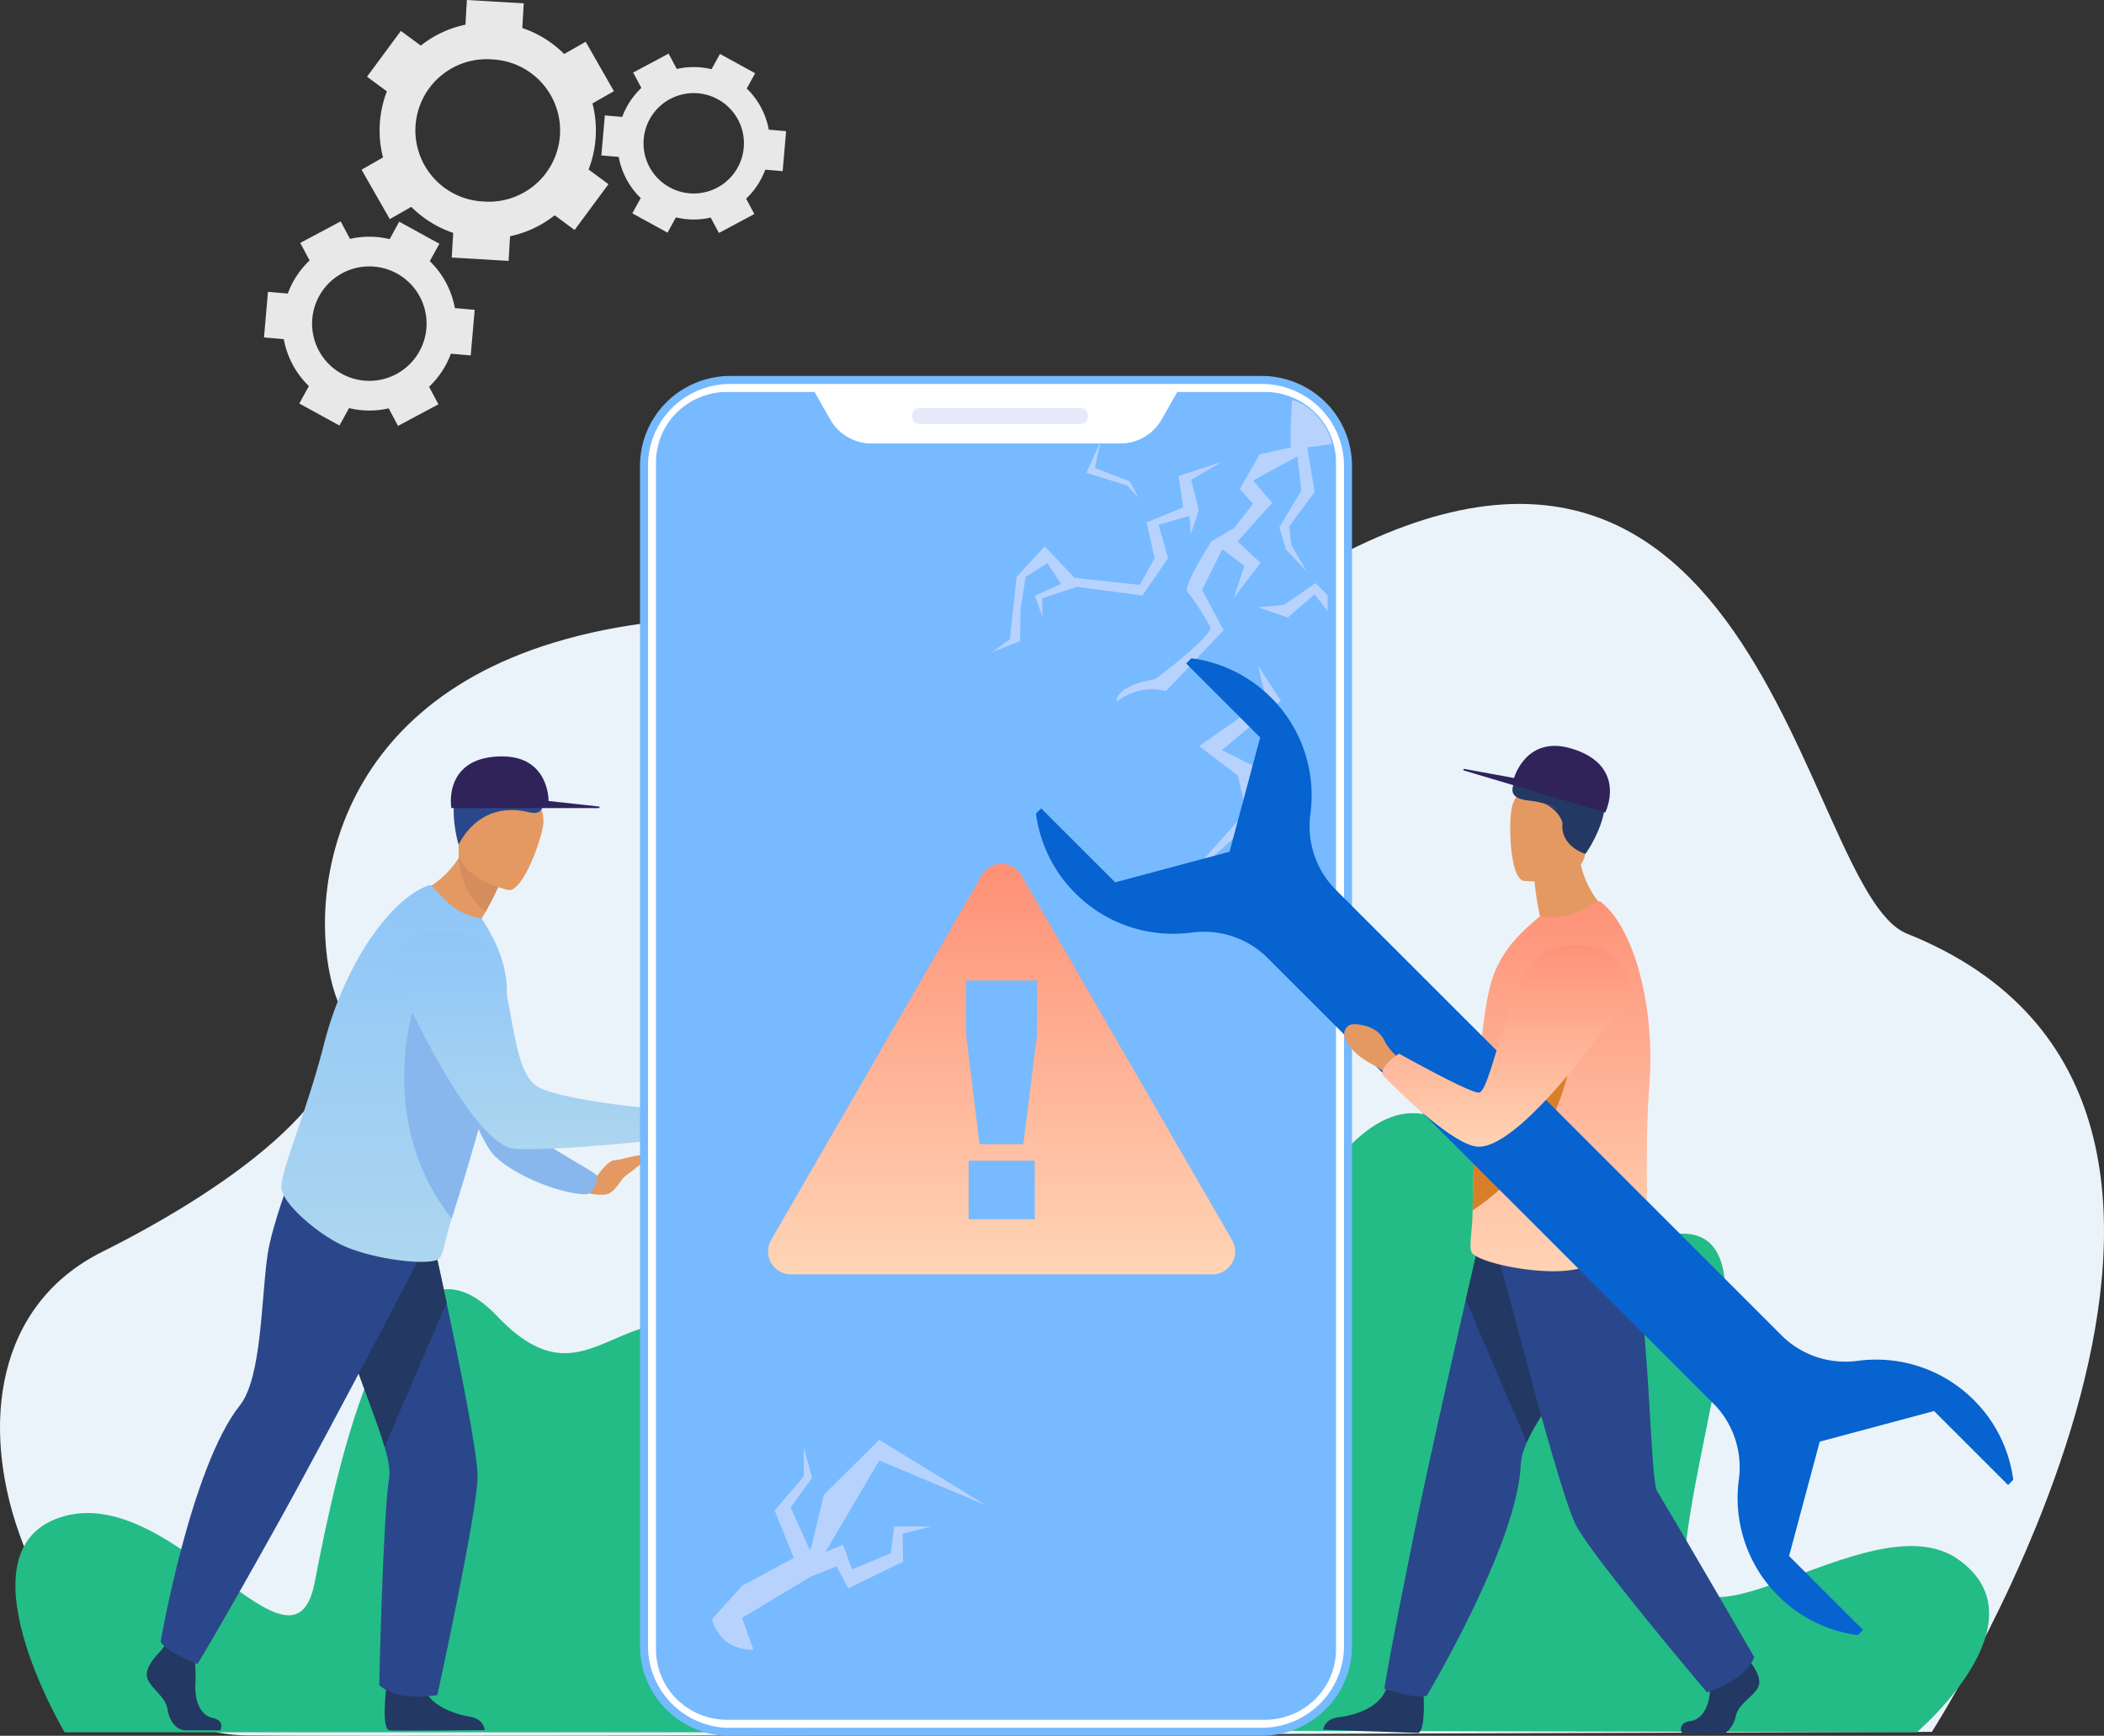 <svg width="263" height="217" fill="none" xmlns="http://www.w3.org/2000/svg"><rect width="100%" height="100%" fill="#333333" stroke="none"/><path d="M162.231 63.372H99.373a5 5 0 00-5 5v124.455a5 5 0 005 5h62.858a5 5 0 005-5V68.372a5 5 0 00-5-5z" fill="url(#paint0_linear)"/><path d="M241.48 216.509s50.432-78.357-3.11-99.787c-13.487-5.398-18.192-80.971-78.098-43.184-23.823 15.026-58.128-3.158-90.979 6.78-30.17 9.128-30.863 35.46-27.048 44.939 4.168 10.357-12.454 22.741-29.477 31.246-26.702 13.341-7.067 60.227 18.159 60.451 25.225.225 210.553-.445 210.553-.445z" fill="#EBF3FA"/><path d="M8.079 216.564s-13.842-23.263 0-27.032c13.842-3.77 28.576 22.144 31.255 8.295 2.68-13.85 9.472-47.352 22.82-33.28 13.35 14.073 16.36-10.249 36.063 7.938 19.704 18.187 3.387 44.078 3.387 44.078H8.079v.001zm231.516 0s16.298-13.838 5.135-21.65c-11.163-7.812-36.197 15.91-33.935-2.327 2.262-18.236 11.985-42.981-4.501-37.625-16.485 5.357-22.513-27.005-37.694-11.604-15.182 15.4-23.442 72.99-23.442 72.99l94.437.216z" fill="#23BC86"/><path d="M48.28 210.978s-.628 5.104.372 5.338c.389.09 11.925-.025 11.925-.025s0-1.379-1.89-1.685c-1.89-.307-5.21-1.429-5.772-3.932-.561-2.502-4.636.304-4.636.304z" fill="#233862"/><path d="M59.699 184.58c0 4.352-5.03 27.33-5.03 27.33s-5.074.911-7.266-1.268c0 0 .476-21.313 1.239-25.848.154-.917-.09-2.272-.567-3.919-1.879-6.487-7.346-17.491-6.093-24.017 1.573-8.177 12.685.632 12.685.632s.486 2.195 1.156 5.353c1.487 7.004 3.876 18.737 3.876 21.737z" fill="#2B478B"/><path d="M55.825 162.845l-7.75 18.031c-1.878-6.487-7.346-17.491-6.092-24.016 1.573-8.178 12.686.631 12.686.631s.486 2.196 1.156 5.354z" fill="#233862"/><path d="M73.185 149.056s2.502-3.945 3.523-3.99c1.02-.046 3.56-1.003 3.888-.486.327.516-1.566 1.766-2.384 2.409-.818.643-1.35 2.308-2.731 2.368-1.382.059-2.296-.301-2.296-.301z" fill="#E49963"/><path d="M55.652 120.641s5.337 15.599 7.79 18.558c2.452 2.961 11.056 7.335 11.131 7.725.179.929-.532 2.379-1.338 2.384-2.86.015-8.658-2.157-11.343-4.731-2.842-2.723-7.338-18.278-7.338-18.278l1.098-5.658z" fill="#88B7ED"/><path d="M80.433 139.163s3.052-.048 4.716-1.09c1.663-1.041 5.027-.997 5.71-.474.684.524.57.836-.263 1.309-.834.473-3.639 2.696-5.94 2.483-2.303-.213-5.033.504-5.033.504l.81-2.732z" fill="#E49963"/><path d="M20.08 206.408s-2.093 1.941-1.685 3.32c.409 1.38 2.299 2.298 2.554 3.983.256 1.685 1.277 2.605 2.197 2.605h4.384s.676-1.186-.958-1.543c-1.634-.358-2.252-2.338-2.149-4.176.102-1.838-.153-4.29-.153-4.29l-3.474-.817-.715.918z" fill="#233862"/><path d="M54.87 152.598s-13.181 25.412-20.538 38.588c-7.356 13.176-9.655 16.853-9.655 16.853s-4.213-1.685-4.597-2.835c0 0 3.782-21.798 9.894-29.497 2.783-3.504 2.656-13.39 3.482-18.917.544-3.64 3.02-10.068 3.02-10.068l18.394 5.876z" fill="#2B478B"/><path d="M60.081 115.045c1.37 1.645 1.868 3.319 1.868 3.319-4.574-.315-10.253-6.544-10.253-6.544s3.317-.916 5.656-4.582a13.372 13.372 0 001.304-2.689l1.356 2.377 2.255 3.954s-.472 1.17-1.56 3.093a37.94 37.94 0 01-.626 1.072z" fill="#E49963"/><path d="M63.344 124.953c-.14 2.222-.811 5.589-1.72 9.323a194.385 194.385 0 01-1.152 4.46 227.853 227.853 0 01-2.064 7.245l-.026.083c-.052.236-.132.486-.205.716a353.295 353.295 0 01-1.724 5.563c-.988 3.084-.995 4.801-1.783 5.149-1.584.7-7.819-.051-11.555-1.67-3.157-1.344-7.967-5.396-7.942-7.435.029-2.363 3.201-9.481 5.306-17.792 2.595-10.152 8.352-18.258 13.153-19.93.358-.116.74.637 2.133 1.972 1.286 1.233 2.904 2.003 4.437 2.168l.914 1.524c1.237 2.182 2.457 5.001 2.228 8.624z" fill="url(#paint1_linear)"/><path d="M61.623 134.276a193.859 193.859 0 01-1.15 4.46 227.853 227.853 0 01-2.065 7.245l-.027.083c-.051.236-.131.486-.204.716a353.216 353.216 0 01-1.725 5.563c-9.985-12.679-4.322-27.863-4.322-27.863l9.493 9.796z" fill="#88B7ED"/><path d="M49.016 121.139s9.429 21.883 15.29 22.471c2.893.29 15.082-.593 18.566-1.299 0 0 .652-.91-.309-3.62 0 0-13.334-1.134-15.717-3.083-3.547-2.899-2.432-15.14-6.573-17.642-4.139-2.501-9.951-2.473-11.257 3.173z" fill="url(#paint2_linear)"/><path d="M62.268 110.88s-.472 1.17-1.56 3.093c-2.802-2.062-3.281-5.373-3.355-6.735-.022-.385-.01-.615-.01-.615l.355.041 2.315.263 2.255 3.953z" fill="#D68D5D"/><path d="M63.55 111.272s-7.159-1.523-6.14-5.966c1.016-4.442.777-7.632 5.392-6.846 4.615.785 5.111 2.683 5.133 4.249.02 1.564-2.495 8.846-4.384 8.563z" fill="#E49963"/><path d="M57.339 105.613s2.365-5.654 8.822-4.063c3.146.776 1.14-4.01.877-4.754 0 0-1.313-.11-4.877-.677-7.481-1.194-5.222 8.373-4.822 9.494z" fill="#2B478B"/><path d="M83.659 50.644a10.815 10.815 0 017.618-3.144h66.441a10.82 10.82 0 017.62 3.144 10.71 10.71 0 013.162 7.578v147.556a10.71 10.71 0 01-3.162 7.578 10.824 10.824 0 01-7.62 3.144H90.621a10.817 10.817 0 01-7.185-3.354 10.708 10.708 0 01-2.936-7.347V58.222a10.704 10.704 0 013.159-7.578z" fill="#fff" stroke="#75B9FF"/><path d="M158.114 49h-10.95l-1.992 3.485a5.861 5.861 0 01-2.16 2.163c-.9.52-1.924.794-2.967.794h-31.106a5.953 5.953 0 01-2.97-.793 5.865 5.865 0 01-2.162-2.164L101.82 49H90.886a8.935 8.935 0 00-6.283 2.574A8.742 8.742 0 0082 57.79v148.422a8.74 8.74 0 002.603 6.215A8.936 8.936 0 0090.886 215h67.228a8.935 8.935 0 006.283-2.574 8.74 8.74 0 002.603-6.215V57.779a8.742 8.742 0 00-2.606-6.208 8.936 8.936 0 00-6.28-2.571z" fill="url(#paint3_linear)"/><path d="M135.176 53h-20.352a.763.763 0 01-.581-.295A1.123 1.123 0 01114 52c.001-.265.089-.518.243-.705a.763.763 0 01.581-.295h20.352a.763.763 0 01.581.295c.154.187.242.44.243.705a1.123 1.123 0 01-.243.705.763.763 0 01-.581.295z" fill="#E7E8FA"/><path d="M164.269 51.628C162.977 50.336 161.5 50 161.5 50l-.179 3.602v2.344l-3.851.837-2.512 4.352 1.674 1.842-2.344 3.013-2.846 1.674s-3.684 5.691-3.014 6.36c.669.67 2.344 3.348 2.846 4.353.503 1.004-6.865 6.528-6.865 6.528s-4.856.67-4.856 2.846c0 0 2.679-2.344 6.196-1.34l7.201-7.631-2.679-5.022 2.506-5.097 2.778 2.084-1.339 4.017 3.348-4.389-2.865-2.678 4.317-4.836-2.381-2.79 5.544-3.013.483 4.278-2.753 4.612.856 2.753 2.642 2.827-1.972-3.348-.298-2.38 3.2-4.278-.93-5.58 3.093-.44s-.231-1.872-2.231-3.872zm-11.54 6.107l-5.413 1.769.582 3.936-4.581 1.859 1.014 4.488-1.864 3.334-8.157-.887-3.72-3.94-3.509 3.828-.452 4.16-.399 3.66-2.23 1.585 3.517-1.376.045-3.849.643-4.196 2.729-1.686 1.703 2.579-3.268 1.479.944 2.685-.043-2.363 4.348-1.436 8.192 1.078 3.203-4.667-1.193-4.17 3.863-1.114.158 2.337 1.008-3.071-.938-3.769 3.818-2.253zm4.527 25.5l2.847 4.35-7.372 6.194 5.697 2.846-.837 5.189-10.047 8.871 8.205-9.205-1.005-4.52-4.855-3.683 8.372-5.859-1.005-4.183z" fill="#B8D2FE"/><path d="M137.593 55.106l-.726 3.403 4.354 1.674 1.116 2.065-1.451-1.563-5.079-1.562 1.786-4.017zm19.646 20.812l3.237-.279 3.963-2.734 1.514 1.507v2.009l-1.625-2.12-3.349 2.9-3.74-1.283zM90 204.423c-.91-1.213-1-2-1-2l3.758-4.166 6.464-3.499-2.397-5.928 3.646-4.241v-3.646l1.042 3.794-2.679 3.721 2.356 5.233.176-.095 1.625-6.734 6.922-6.862 13.283 8.158-13.283-5.569-6.744 11.443 2.213-.907 1.117 3.07 4.837-2.009.447-3.348h4.614l-3.573.893.075 3.496-6.865 3.348-1.47-2.752-3.198 1.269-8.608 5.179 1.425 3.979s-2.683.173-4.183-1.827z" fill="#B8D2FE"/><path d="M56.418 101.029h18.426c.129 0 .139-.189.012-.202l-6.282-.69s.1-5.576-5.805-5.576c-5.907 0-6.677 4.144-6.351 6.468z" fill="#30235A"/><path d="M154.01 155.028l-26.335-45.598c-1.1-1.907-3.853-1.907-4.954 0l-26.334 45.598c-1.1 1.906.276 4.29 2.477 4.29h52.668c2.202 0 3.578-2.383 2.478-4.29zm-24.668-2.61h-8.267v-7.308h8.267v7.308zm.285-23.043l-1.71 13.658h-5.478l-1.67-13.658v-6.798h8.858v6.798z" fill="url(#paint4_linear)"/><path d="M177.169 133.61s-2.539-1.692-3.374-3.468c-.834-1.775-3.098-2.087-3.955-2.016-.857.07-1.71 1.277-.789 1.544 1.392.402 1.311 2.463 3.362 3.53 2.051 1.067 3.958 3.146 3.958 3.146l.798-2.736z" fill="#AB7041"/><path d="M177.317 216.65l-11.924-.413c.054-.32.356-1.379 1.97-1.56 1.904-.215 5.283-1.201 5.984-3.778.701-2.577 4.599 1.056 4.599 1.056s.273 4.177-.629 4.695z" fill="#233862"/><path d="M199.782 166.512c-2.129 3.987-7.039 9.472-8.929 13.788-.448 1.021-.726 1.976-.76 2.83-.381 9.822-11.718 28.821-11.718 28.821-1.041.623-5.335-.844-5.335-.844s.652-4.287 3.66-19.073c1.658-8.157 4.4-20.291 6.524-29.534.547-2.381 1.054-4.57 1.489-6.45.942-4.053 1.558-6.669 1.558-6.669l4.134.212 11.164.573c-.001 0 4.481 4.604-1.787 16.346z" fill="#2B478B"/><path d="M199.782 166.512c-2.129 3.987-7.039 9.472-8.93 13.788a3659.052 3659.052 0 01-7.629-17.8c.547-2.381 1.053-4.57 1.489-6.45.685-2.801.904-4.057 1.558-6.669l15.298.784c0 .001 4.481 4.605-1.786 16.347zm20.045 44.242c-.513 1.345-2.467 2.117-2.849 3.777-.268 1.16-.878 1.919-1.534 2.247l-5.239-.182c-.079-.198-.408-1.223 1.086-1.433 1.658-.232 2.422-2.159 2.46-4.001l.003-.135c.055-1.822.476-4.131.476-4.131l3.525-.552.557.839.087.133c-.001.001 1.94 2.094 1.428 3.438z" fill="#233862"/><path d="M196.985 190.655c1.967 3.884 16.378 20.908 16.378 20.908s4.938-1.479 5.91-4.411c0 0-8.178-14.156-12.119-20.713-1.128-1.875-.818-29.919-4.884-35.173-5.098-6.586-15.151 5.226-15.151 5.226s2.674 9.905 3.504 13.024c1.837 6.916 5.006 18.463 6.362 21.139z" fill="#2B478B"/><path d="M192.559 114.811c-.64-2.908-.741-4.646-.741-4.646l5.445-4.845c.099 6.291 4.272 9.114 4.272 9.114s-7.372 4.089-11.806 2.926c0-.001 1.006-1.427 2.83-2.549z" fill="#E49963"/><path d="M190.478 110.128s7.271.843 7.727-3.691c.456-4.535 1.701-7.48-2.922-8.211-4.623-.731-5.701.91-6.221 2.386-.52 1.476-.464 9.179 1.416 9.516z" fill="#E49963"/><path d="M198.172 106.749s-.442-6.022-7.061-6.667c-4.533-.442-.233-4.202.253-4.822 0 0 1.713.353 5.273.953 7.471 1.258 2.273 9.601 1.535 10.536z" fill="#233862"/><path d="M186.3 123.156c-.577 2.151-1.018 5.555-1.348 9.383a192.502 192.502 0 00-.336 4.595 225.727 225.727 0 00-.36 7.524l-.001.087c-.027.24-.031.503-.036.744-.07 2.142-.116 4.13-.142 5.822-.051 3.237-.593 4.867.042 5.448 1.277 1.17 7.425 2.45 11.483 2.109 3.42-.264 9.274-2.567 9.903-4.508.729-2.25-.004-10.007.659-18.554.786-10.449-2.078-19.969-6.092-23.086-.303-.224-.907.366-2.651 1.187-1.612.758-3.414.962-4.919.627l-1.333 1.161c-1.87 1.673-3.928 3.955-4.869 7.461z" fill="url(#paint5_linear)"/><path d="M184.616 137.135c-.127 1.483.097-1.563 0 0a228.581 228.581 0 00-.36 7.524l-.001.087c-.027.24-.031.503-.035.744-.071 2.142-.117 4.13-.143 5.822 13.513-8.825 13.002-25.022 13.002-25.022l-12.463 10.845z" fill="#D88029"/><path d="M195.311 102.861s-.337-1.518-2.303-2.409c0 0 5.938 2.142 5.567 4.063-.37 1.921-.403 2.234-.403 2.234s-3.202-.936-2.861-3.888z" fill="#233862"/><path d="M222.7 166.947l-55.718-55.702c-2.49-2.49-3.65-6.002-3.182-9.493.692-5.161-.946-10.574-4.913-14.54a17.225 17.225 0 00-9.967-4.918l-.649.649 9.251 9.248-3.83 14.289-14.294 3.829-9.251-9.248-.648.649a17.206 17.206 0 004.918 9.963c3.967 3.966 9.382 5.603 14.545 4.911 3.492-.467 7.004.692 9.495 3.182l55.718 55.702c2.49 2.49 3.65 6.002 3.182 9.493a17.269 17.269 0 004.913 14.541 17.227 17.227 0 009.967 4.917l.649-.649-9.251-9.248 3.83-14.29 14.294-3.829 9.251 9.248.648-.648a17.208 17.208 0 00-4.918-9.964c-3.967-3.967-9.382-5.604-14.545-4.912-3.492.469-7.003-.691-9.495-3.18z" fill="#0663CF"/><path d="M176.415 133.54s-2.54-1.691-3.375-3.467c-.834-1.775-3.097-2.087-3.955-2.017-.857.071-1.343 1.064-.891 1.91.578 1.079 1.415 2.098 3.465 3.165 2.051 1.067 3.959 3.147 3.959 3.147l.797-2.738z" fill="#E49963"/><path d="M203.79 124.047s-13.269 19.793-19.14 19.3c-2.896-.243-9.089-6.117-11.791-8.923 0 0-.598-.947 2.021-2.704 0 0 9.084 5.091 10.025 4.87 1.639-.384 3.869-16.014 8.397-17.718 4.526-1.703 10.235-.615 10.488 5.175z" fill="url(#paint6_linear)"/><path d="M200.653 101.584l-17.659-5.26c-.123-.037-.079-.22.047-.197l6.216 1.132s1.497-5.373 7.157-3.687c5.662 1.686 5.215 5.88 4.239 8.012z" fill="#30235A"/><path d="M47.475 15.515c-.085 1.44.06 2.842.402 4.168l-2.683 1.532 3.531 6.18 2.686-1.534a13.497 13.497 0 005.238 3.252l-.181 3.084 7.107.417.181-3.083a13.473 13.473 0 005.582-2.616l2.488 1.837 4.232-5.725-2.485-1.835c.495-1.277.803-2.652.888-4.093.085-1.44-.06-2.842-.402-4.168L76.74 11.4l-3.53-6.18-2.687 1.533a13.496 13.496 0 00-5.237-3.252l.181-3.083L58.361 0l-.181 3.084A13.48 13.48 0 0052.597 5.7l-2.489-1.838-4.23 5.726 2.484 1.835a13.51 13.51 0 00-.888 4.092zm14.015-8.09a8.899 8.899 0 11-1.043 17.765A8.899 8.899 0 1161.49 7.425z" fill="#E8E8E8"/><path d="M36.584 45.58a10.854 10.854 0 002.026 2.688l-1.196 2.177L42.43 53.2l1.198-2.18c1.606.387 3.3.41 4.956.031l1.171 2.191 5.049-2.697-1.171-2.19a10.832 10.832 0 002.728-4.137l2.478.216.496-5.7-2.474-.217a10.836 10.836 0 00-1.11-3.179 10.85 10.85 0 00-2.027-2.689l1.197-2.177-5.017-2.756-1.198 2.18a10.83 10.83 0 00-4.956-.031l-1.17-2.191-5.049 2.697 1.17 2.19a10.835 10.835 0 00-2.728 4.137l-2.478-.216L33 42.183l2.474.216a10.868 10.868 0 001.11 3.18zm6.211-11.43a7.153 7.153 0 116.745 12.618 7.157 7.157 0 01-9.683-2.938 7.152 7.152 0 012.938-9.68zm35.517-11.747a9.506 9.506 0 001.778 2.358l-1.05 1.908 4.4 2.417 1.05-1.91a9.496 9.496 0 004.347.027l1.027 1.92 4.428-2.365-1.027-1.921a9.52 9.52 0 002.393-3.627l2.172.189.436-5-2.17-.189a9.504 9.504 0 00-.973-2.787 9.506 9.506 0 00-1.777-2.357l1.048-1.909-4.399-2.416-1.05 1.91a9.494 9.494 0 00-4.347-.027l-1.027-1.92-4.427 2.365 1.026 1.92a9.522 9.522 0 00-2.393 3.628l-2.172-.189-.436 5 2.17.188c.172.95.492 1.89.973 2.787zm5.447-10.022a6.276 6.276 0 018.492 2.576 6.272 6.272 0 01-2.577 8.49 6.276 6.276 0 01-8.492-2.576 6.272 6.272 0 012.577-8.49z" fill="#E8E8E8"/><defs><linearGradient id="paint0_linear" x1="130.802" y1="63.372" x2="130.802" y2="197.827" gradientUnits="userSpaceOnUse"><stop stop-color="#fff"/><stop offset="1" stop-color="#fff"/></linearGradient><linearGradient id="paint1_linear" x1="49.273" y1="110.654" x2="49.273" y2="157.754" gradientUnits="userSpaceOnUse"><stop stop-color="#8EC6F8"/><stop offset="1" stop-color="#ADD6EF"/></linearGradient><linearGradient id="paint2_linear" x1="66.052" y1="116.376" x2="66.052" y2="143.667" gradientUnits="userSpaceOnUse"><stop stop-color="#8EC6F8"/><stop offset="1" stop-color="#ADD6EF"/></linearGradient><linearGradient id="paint3_linear" x1="17826.6" y1="84664.2" x2="45278.5" y2="17260.1" gradientUnits="userSpaceOnUse"><stop stop-color="#DDE1EE"/><stop offset="1" stop-color="#75B9FF"/></linearGradient><linearGradient id="paint4_linear" x1="125.198" y1="108" x2="125.198" y2="159.318" gradientUnits="userSpaceOnUse"><stop stop-color="#FE9076"/><stop offset="1" stop-color="#FFD5B6"/></linearGradient><linearGradient id="paint5_linear" x1="195.054" y1="112.672" x2="195.054" y2="158.924" gradientUnits="userSpaceOnUse"><stop stop-color="#FE9278"/><stop offset="1" stop-color="#FFD3B4"/></linearGradient><linearGradient id="paint6_linear" x1="188.295" y1="118.14" x2="188.295" y2="143.356" gradientUnits="userSpaceOnUse"><stop stop-color="#FE9278"/><stop offset="1" stop-color="#FFD3B4"/></linearGradient></defs></svg>
